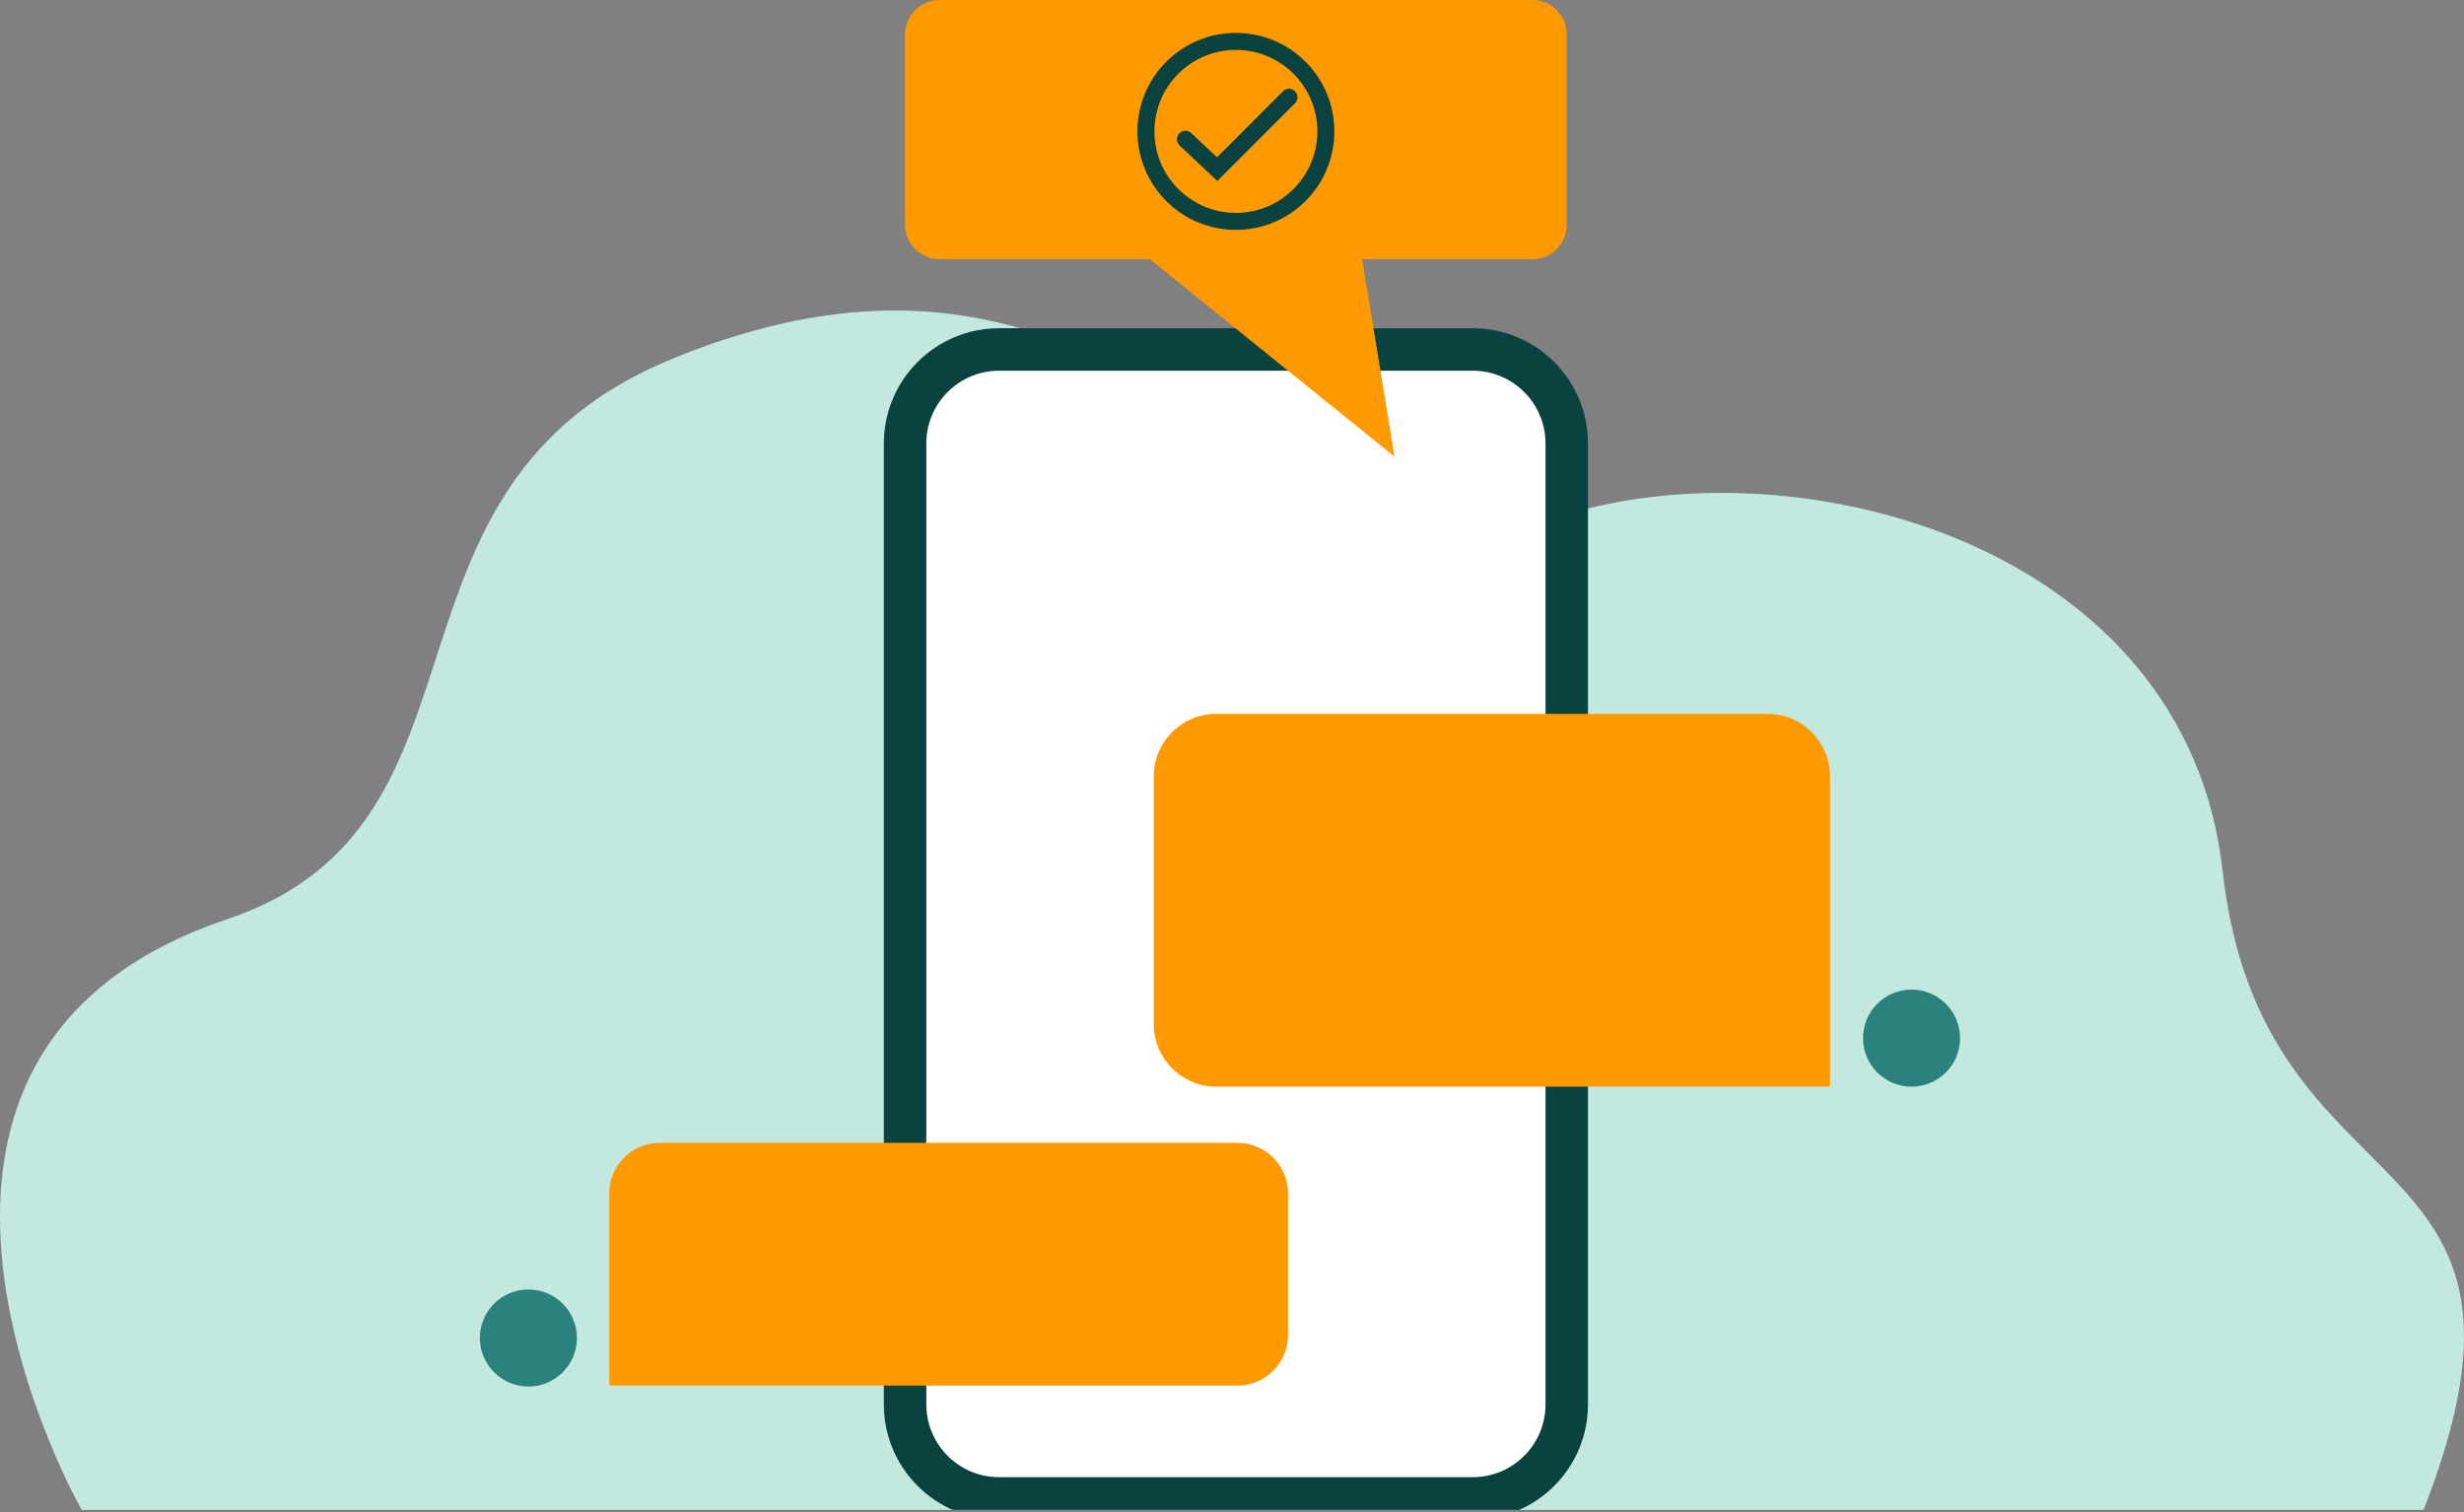 <svg width="290" height="178" viewBox="0 0 290 178" fill="none" xmlns="http://www.w3.org/2000/svg">
<rect x="0" y="0" width="290" height="178" fill="#808080" stroke="none"/>
<g clip-path="url(#clip0_69_3862)">
<path d="M285.241 177.7H9.613C9.613 177.7 -20.881 124.216 26.752 108.174C60.257 96.891 41.967 57.266 79.354 42.126C134.019 19.989 148.616 71.614 183.895 60.675C211.907 51.989 257.328 64.174 261.599 102.547C266.228 144.081 302.858 132.673 285.241 177.7Z" fill="#C3E8DF"/>
<path d="M173.334 176.344H117.588C111.478 176.344 106.524 171.391 106.524 165.281V52.193C106.524 46.083 111.478 41.13 117.588 41.13H173.334C179.444 41.13 184.398 46.083 184.398 52.193V165.281C184.398 171.391 179.444 176.344 173.334 176.344Z" fill="white" stroke="#0A423F" stroke-width="5" stroke-miterlimit="10" stroke-linecap="round"/>
<path d="M215.381 127.889H143.144C139.087 127.889 135.798 124.6 135.798 120.543V91.359C135.798 87.302 139.087 84.013 143.144 84.013H208.035C212.092 84.013 215.381 87.302 215.381 91.359V127.889Z" fill="#FF9900"/>
<path d="M71.714 163.068H145.65C148.93 163.068 151.591 160.407 151.591 157.128V140.437C151.591 137.158 148.93 134.497 145.65 134.497H77.654C74.375 134.497 71.714 137.158 71.714 140.437V163.068Z" fill="#FF9900"/>
<path d="M224.979 127.889C228.133 127.889 230.69 125.332 230.69 122.178C230.69 119.023 228.133 116.466 224.979 116.466C221.825 116.466 219.268 119.023 219.268 122.178C219.268 125.332 221.825 127.889 224.979 127.889Z" fill="#2B827D"/>
<path d="M62.19 163.178C65.344 163.178 67.901 160.621 67.901 157.466C67.901 154.312 65.344 151.755 62.19 151.755C59.036 151.755 56.479 154.312 56.479 157.466C56.479 160.621 59.036 163.178 62.19 163.178Z" fill="#2B827D"/>
<path d="M180.346 0H110.576C108.338 0 106.524 1.814 106.524 4.052V26.458C106.524 28.695 108.338 30.509 110.576 30.509H135.335L164.13 53.743L160.322 30.509H180.341C182.579 30.509 184.393 28.695 184.393 26.458V4.052C184.398 1.814 182.584 0 180.346 0Z" fill="#FF9900"/>
<path d="M145.461 26.054C151.31 26.054 156.051 21.313 156.051 15.464C156.051 9.615 151.31 4.874 145.461 4.874C139.612 4.874 134.871 9.615 134.871 15.464C134.871 21.313 139.612 26.054 145.461 26.054Z" stroke="#0A423F" stroke-width="2" stroke-miterlimit="10" stroke-linecap="round"/>
<path d="M139.521 16.396L143.253 19.904L151.71 11.447" stroke="#0A423F" stroke-width="2" stroke-miterlimit="10" stroke-linecap="round"/>
</g>
<defs>
<clipPath id="clip0_69_3862">
<rect width="290" height="177.7" fill="white"/>
</clipPath>
</defs>
</svg>
